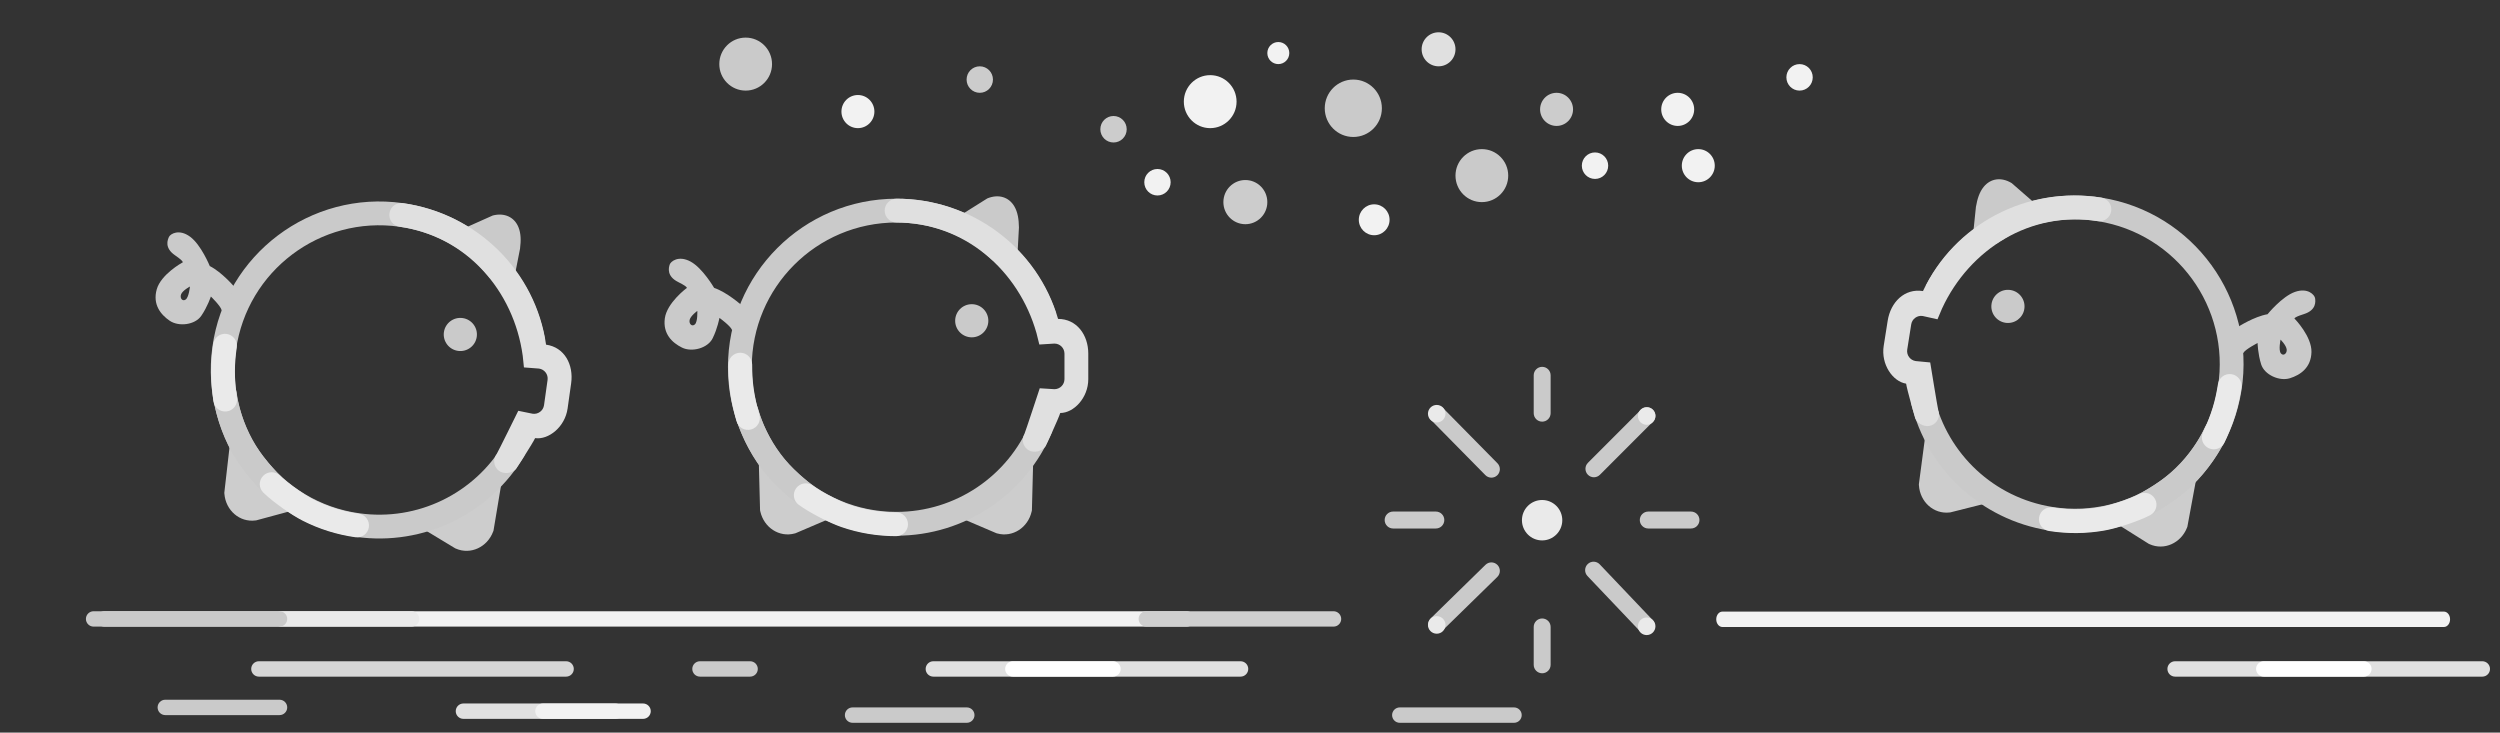 <?xml version="1.0" encoding="UTF-8" standalone="no"?>
<svg width="1365px" height="400px" viewBox="0 0 1365 400" version="1.1" xmlns="http://www.w3.org/2000/svg" xmlns:xlink="http://www.w3.org/1999/xlink" xmlns:sketch="http://www.bohemiancoding.com/sketch/ns">
    <rect x="0" y="0" width="1365" height="400" fill="#333333" stroke="none"/>
    <!-- Generator: Sketch 3.3.2 (12043) - http://www.bohemiancoding.com/sketch -->
    <title>left</title>
    <desc>Created with Sketch.</desc>
    <defs></defs>
    <g id="Page-1" stroke="none" stroke-width="1" fill="none" fill-rule="evenodd" sketch:type="MSPage">
        <g id="illustration-donate" sketch:type="MSArtboardGroup" transform="translate(0, -105)">
            <g id="land" sketch:type="MSLayerGroup" transform="translate(46.905, 438.384)">
                <path d="M106.765,8.752 L601.035,8.752 C603.355,8.752 605.235,6.871 605.235,4.551 C605.235,2.231 603.355,0.35 601.035,0.35 L106.765,0.35 C104.445,0.35 102.564,2.231 102.564,4.551 C102.564,6.871 104.445,8.752 106.765,8.752 L106.765,8.752 Z" id="Shape" fill="#F2F2F2" sketch:type="MSShapeGroup"></path>
                <path d="M893.514,8.953 L1287.488,8.953 C1289.337,8.953 1290.836,7.072 1290.836,4.752 C1290.836,2.432 1289.337,0.551 1287.488,0.551 L893.514,0.551 C891.665,0.551 890.166,2.432 890.166,4.752 C890.166,7.072 891.665,8.953 893.514,8.953 L893.514,8.953 Z" id="Shape" fill="#F2F2F2" sketch:type="MSShapeGroup"></path>
                <path d="M462.702,36.059 L630.439,36.059 C632.759,36.059 634.639,34.178 634.639,31.858 C634.639,29.538 632.759,27.657 630.439,27.657 L462.702,27.657 C460.382,27.657 458.501,29.538 458.501,31.858 C458.501,34.178 460.382,36.059 462.702,36.059 L462.702,36.059 Z" id="Shape" fill="#E0E0E0" sketch:type="MSShapeGroup"></path>
                <path d="M1140.702,36.059 L1308.439,36.059 C1310.759,36.059 1312.639,34.178 1312.639,31.858 C1312.639,29.538 1310.759,27.657 1308.439,27.657 L1140.702,27.657 C1138.382,27.657 1136.501,29.538 1136.501,31.858 C1136.501,34.178 1138.382,36.059 1140.702,36.059 L1140.702,36.059 Z" id="Shape" fill="#E0E0E0" sketch:type="MSShapeGroup"></path>
                <path d="M206.13,59.118 L289.14,59.118 C291.46,59.118 293.34,57.238 293.34,54.917 C293.34,52.597 291.46,50.716 289.14,50.716 L206.13,50.716 C203.81,50.716 201.929,52.597 201.929,54.917 C201.929,57.238 203.81,59.118 206.13,59.118 L206.13,59.118 Z" id="Shape" fill="#E0E0E0" sketch:type="MSShapeGroup"></path>
                <path d="M335.284,36.059 L362.652,36.059 C364.972,36.059 366.853,34.178 366.853,31.858 C366.853,29.538 364.972,27.657 362.652,27.657 L335.284,27.657 C332.965,27.657 331.084,29.538 331.084,31.858 C331.084,34.178 332.965,36.059 335.284,36.059 L335.284,36.059 Z" id="Shape" fill="#CACACA" sketch:type="MSShapeGroup"></path>
                <path d="M418.596,61.265 L480.967,61.265 C483.287,61.265 485.168,59.385 485.168,57.064 C485.168,54.744 483.287,52.863 480.967,52.863 L418.596,52.863 C416.276,52.863 414.395,54.744 414.395,57.064 C414.395,59.385 416.276,61.265 418.596,61.265 L418.596,61.265 Z" id="Shape" fill="#CACACA" sketch:type="MSShapeGroup"></path>
                <path d="M717.378,61.265 L779.75,61.265 C782.07,61.265 783.95,59.385 783.95,57.064 C783.95,54.744 782.07,52.863 779.75,52.863 L717.378,52.863 C715.059,52.863 713.178,54.744 713.178,57.064 C713.178,59.385 715.059,61.265 717.378,61.265 L717.378,61.265 Z" id="Shape" fill="#CACACA" sketch:type="MSShapeGroup"></path>
                <path d="M43.344,57.064 L105.716,57.064 C108.035,57.064 109.916,55.183 109.916,52.863 C109.916,50.543 108.035,48.662 105.716,48.662 L43.344,48.662 C41.024,48.662 39.144,50.543 39.144,52.863 C39.144,55.183 41.024,57.064 43.344,57.064 L43.344,57.064 Z" id="Shape" fill="#CACACA" sketch:type="MSShapeGroup"></path>
                <path d="M506.108,36.059 L560.777,36.059 C563.097,36.059 564.978,34.178 564.978,31.858 C564.978,29.538 563.097,27.657 560.777,27.657 L506.108,27.657 C503.788,27.657 501.907,29.538 501.907,31.858 C501.907,34.178 503.788,36.059 506.108,36.059 L506.108,36.059 Z" id="Shape" fill="#FFFFFF" sketch:type="MSShapeGroup"></path>
                <path d="M1189.108,36.059 L1243.777,36.059 C1246.097,36.059 1247.978,34.178 1247.978,31.858 C1247.978,29.538 1246.097,27.657 1243.777,27.657 L1189.108,27.657 C1186.788,27.657 1184.907,29.538 1184.907,31.858 C1184.907,34.178 1186.788,36.059 1189.108,36.059 L1189.108,36.059 Z" id="Shape" fill="#FFFFFF" sketch:type="MSShapeGroup"></path>
                <path d="M249.536,59.118 L304.205,59.118 C306.525,59.118 308.406,57.238 308.406,54.917 C308.406,52.597 306.525,50.716 304.205,50.716 L249.536,50.716 C247.216,50.716 245.335,52.597 245.335,54.917 C245.335,57.238 247.216,59.118 249.536,59.118 L249.536,59.118 Z" id="Shape" fill="#F2F2F2" sketch:type="MSShapeGroup"></path>
                <path d="M94.451,36.059 L262.188,36.059 C264.508,36.059 266.389,34.178 266.389,31.858 C266.389,29.538 264.508,27.657 262.188,27.657 L94.451,27.657 C92.131,27.657 90.251,29.538 90.251,31.858 C90.251,34.178 92.131,36.059 94.451,36.059 L94.451,36.059 Z" id="Shape" fill="#D6D6D6" sketch:type="MSShapeGroup"></path>
                <path d="M10.09,8.752 L177.826,8.752 C180.146,8.752 182.027,6.871 182.027,4.551 C182.027,2.231 180.146,0.35 177.826,0.35 L10.09,0.35 C7.77,0.35 5.889,2.231 5.889,4.551 C5.889,6.871 7.77,8.752 10.09,8.752 L10.09,8.752 Z" id="Shape" fill="#EAEAEA" sketch:type="MSShapeGroup"></path>
                <path d="M578.98,8.752 L681.194,8.752 C683.514,8.752 685.395,6.871 685.395,4.551 C685.395,2.231 683.514,0.35 681.194,0.35 L578.98,0.35 C576.66,0.35 574.779,2.231 574.779,4.551 C574.779,6.871 576.66,8.752 578.98,8.752 L578.98,8.752 Z" id="Shape" fill="#CFCFCF" sketch:type="MSShapeGroup"></path>
                <path d="M4.201,8.752 L105.716,8.752 C108.035,8.752 109.916,6.871 109.916,4.551 C109.916,2.231 108.035,0.35 105.716,0.35 L4.201,0.35 C1.881,0.35 0,2.231 0,4.551 C0,6.871 1.881,8.752 4.201,8.752 L4.201,8.752 Z" id="Shape" fill="#CACACA" sketch:type="MSShapeGroup"></path>
            </g>
            <g id="PIG" sketch:type="MSLayerGroup" transform="translate(362, 212)">
                <path d="M181.643,183.967 L182.046,184.139 L182.469,184.256 C190.935,186.59 199.308,181.026 201.28,172.281 L201.42,171.657 L201.437,171.019 L202.102,145.204 L189.106,144.869 L168.937,164.401 L163.829,176.355 L181.643,183.967 Z" id="Shape" fill="#CDCDCD" sketch:type="MSShapeGroup"></path>
                <path d="M65.308,144.869 L52.312,145.204 L52.978,171.019 L52.994,171.657 L53.135,172.281 C55.106,181.026 63.48,186.59 71.945,184.256 L72.368,184.139 L72.771,183.967 L90.585,176.355 L85.477,164.401 L65.308,144.869 Z" id="Shape" fill="#CDCDCD" sketch:type="MSShapeGroup"></path>
                <path d="M194.34,17.209 C194.281,12.575 193.646,8.827 191.878,5.76 C188.869,0.539 183.187,-1.176 177.073,1.332 L159.422,12.395 L166.378,23.377 L180.343,35.375 L193.323,36.085 L194.34,17.209 Z" id="Shape" fill="#CACACA" sketch:type="MSShapeGroup"></path>
                <g id="Shape-+-Shape" transform="translate(34.782, 0.746)" sketch:type="MSShapeGroup">
                    <path d="M179.716,62.854 C167.059,25.995 132.283,0.746 92.683,0.746 C41.873,0.746 0.683,41.936 0.683,92.746 C0.683,143.556 41.873,184.746 92.683,184.746 C130.251,184.746 163.613,162.018 177.73,127.89 L165.717,122.92 C153.594,152.229 124.945,171.746 92.683,171.746 C49.052,171.746 13.683,136.377 13.683,92.746 C13.683,49.116 49.052,13.746 92.683,13.746 C126.688,13.746 156.554,35.429 167.421,67.076 L179.716,62.854 L179.716,62.854 Z" id="Shape" fill="#CACACA"></path>
                    <path d="M182.106,117.75 C189.514,117.75 197.421,109.469 197.421,99.257 L197.421,85.34 C197.421,75.127 191.136,66.378 180.923,66.378 C169.751,27.688 133.967,0.746 92.753,0.746 C89.163,0.746 86.253,3.656 86.253,7.246 C86.253,10.836 89.163,13.746 92.753,13.746 C129.66,13.746 159.438,39.766 169.154,74.178 L170.688,80.364 L178.93,79.847 C181.962,79.847 184.421,82.306 184.421,85.34 L184.421,99.257 C184.421,102.289 181.96,104.75 178.93,104.75 L170.922,104.254 C170.922,104.254 162.897,128.605 162.544,129.213 C160.743,132.317 161.799,136.295 164.904,138.097 C167.852,139.808 172.166,138.664 174.136,135.885 C174.241,135.738 181.263,120.596 182.106,117.75 Z" id="Shape" fill="#E0E0E0"></path>
                </g>
                <ellipse id="Oval-4" fill="#CACACA" sketch:type="MSShapeGroup" cx="168.578" cy="68.135" rx="9.056" ry="9.048"></ellipse>
                <path d="M82.447,158.628 C82.293,158.513 81.973,158.269 81.512,157.909 C80.727,157.296 79.848,156.592 78.9,155.809 C76.189,153.572 73.48,151.169 70.971,148.709 C68.322,146.113 66.061,143.613 64.319,141.304 C58.604,133.73 54.027,123.987 51.999,116.351 C51.078,112.881 47.519,110.815 44.049,111.736 C40.58,112.657 38.514,116.217 39.435,119.687 C41.879,128.894 47.175,140.166 53.941,149.133 C56.116,152.016 58.794,154.978 61.872,157.994 C64.67,160.736 67.648,163.379 70.625,165.835 C71.667,166.695 72.636,167.472 73.51,168.155 C74.045,168.572 74.436,168.871 74.661,169.039 C77.536,171.189 81.609,170.601 83.759,167.726 C85.909,164.852 85.322,160.778 82.447,158.628 L82.447,158.628 Z" id="Shape" fill="#CACACA" sketch:type="MSShapeGroup"></path>
                <path d="M52.635,119.416 C49.482,108.501 48.683,101.057 48.683,92.092 L48.683,92.092 C48.683,88.502 45.773,85.592 42.183,85.592 C38.593,85.592 35.683,88.502 35.683,92.092 L35.683,92.092 C35.683,102.177 36.605,110.767 40.145,123.024 C41.141,126.473 44.745,128.461 48.194,127.464 C51.643,126.468 53.631,122.865 52.635,119.416 L52.635,119.416 Z" id="Shape" fill="#EAEAEA" sketch:type="MSShapeGroup"></path>
                <path d="M127.263,172.746 C118.459,172.746 109.861,171.303 101.715,168.508 C96.539,166.733 86.839,161.812 81.762,158.134 C78.855,156.028 74.791,156.677 72.685,159.585 C70.579,162.492 71.228,166.556 74.136,168.662 C80.289,173.12 91.139,178.624 97.497,180.805 C106.996,184.064 117.019,185.746 127.263,185.746 C130.853,185.746 133.763,182.836 133.763,179.246 C133.763,175.656 130.853,172.746 127.263,172.746 L127.263,172.746 Z" id="Shape" fill="#EAEAEA" sketch:type="MSShapeGroup"></path>
                <path d="M42.752,59.543 C42.752,59.543 35.012,52.605 27.907,50.179 C27.907,50.179 21.636,39.367 15.04,35.811 C8.445,32.255 4.186,35.758 3.644,37.475 C3.102,39.191 1.883,43.81 8.294,46.995 C14.704,50.179 12.73,50.435 12.73,50.435 C12.73,50.435 2.117,58.385 0.991,66.836 C-0.134,75.286 5.002,80.13 10.381,82.791 C15.76,85.451 24.394,83.145 27.082,77.752 C29.769,72.359 30.821,66.565 30.821,66.565 C30.821,66.565 36.782,70.888 37.662,73.098 C38.542,75.308 42.752,59.543 42.752,59.543 Z M18.735,62.755 C18.735,62.755 19.014,68.607 17.421,70.108 C15.827,71.609 13.994,69.766 14.564,67.567 C15.134,65.369 18.735,62.755 18.735,62.755 Z" id="Path-117" fill="#CACACA" sketch:type="MSShapeGroup"></path>
            </g>
            <g id="PIG" sketch:type="MSLayerGroup" transform="translate(1143.881, 305) scale(-1, 1) rotate(-9) translate(-1143.881, -305) translate(1027.381, 212)">
                <path d="M181.643,183.967 L182.046,184.139 L182.469,184.256 C190.935,186.59 199.308,181.026 201.28,172.281 L201.42,171.657 L201.437,171.019 L202.102,145.204 L189.106,144.869 L168.937,164.401 L163.829,176.355 L181.643,183.967 Z" id="Shape" fill="#CDCDCD" sketch:type="MSShapeGroup"></path>
                <path d="M65.308,144.869 L52.312,145.204 L52.978,171.019 L52.994,171.657 L53.135,172.281 C55.106,181.026 63.48,186.59 71.945,184.256 L72.368,184.139 L72.771,183.967 L90.585,176.355 L85.477,164.401 L65.308,144.869 Z" id="Shape" fill="#CDCDCD" sketch:type="MSShapeGroup"></path>
                <path d="M194.34,17.209 C194.281,12.575 193.646,8.827 191.878,5.76 C188.869,0.539 183.187,-1.176 177.073,1.332 L159.422,12.395 L166.378,23.377 L180.343,35.375 L193.323,36.085 L194.34,17.209 Z" id="Shape" fill="#CACACA" sketch:type="MSShapeGroup"></path>
                <g id="Shape-+-Shape" transform="translate(34.782, 0.746)" sketch:type="MSShapeGroup">
                    <path d="M179.716,62.854 C167.059,25.995 132.283,0.746 92.683,0.746 C41.873,0.746 0.683,41.936 0.683,92.746 C0.683,143.556 41.873,184.746 92.683,184.746 C130.251,184.746 163.613,162.018 177.73,127.89 L165.717,122.92 C153.594,152.229 124.945,171.746 92.683,171.746 C49.052,171.746 13.683,136.377 13.683,92.746 C13.683,49.116 49.052,13.746 92.683,13.746 C126.688,13.746 156.554,35.429 167.421,67.076 L179.716,62.854 L179.716,62.854 Z" id="Shape" fill="#CACACA"></path>
                    <path d="M182.106,117.75 C189.514,117.75 197.421,109.469 197.421,99.257 L197.421,85.34 C197.421,75.127 191.136,66.378 180.923,66.378 C169.751,27.688 133.967,0.746 92.753,0.746 C89.163,0.746 86.253,3.656 86.253,7.246 C86.253,10.836 89.163,13.746 92.753,13.746 C129.66,13.746 159.438,39.766 169.154,74.178 L170.688,80.364 L178.93,79.847 C181.962,79.847 184.421,82.306 184.421,85.34 L184.421,99.257 C184.421,102.289 181.96,104.75 178.93,104.75 L170.922,104.254 C170.922,104.254 162.897,128.605 162.544,129.213 C160.743,132.317 161.799,136.295 164.904,138.097 C167.852,139.808 172.166,138.664 174.136,135.885 C174.241,135.738 181.263,120.596 182.106,117.75 Z" id="Shape" fill="#E0E0E0"></path>
                </g>
                <ellipse id="Oval-4" fill="#CACACA" sketch:type="MSShapeGroup" cx="168.578" cy="68.135" rx="9.056" ry="9.048"></ellipse>
                <path d="M82.447,158.628 C82.293,158.513 81.973,158.269 81.512,157.909 C80.727,157.296 79.848,156.592 78.9,155.809 C76.189,153.572 73.48,151.169 70.971,148.709 C68.322,146.113 66.061,143.613 64.319,141.304 C58.604,133.73 54.027,123.987 51.999,116.351 C51.078,112.881 47.519,110.815 44.049,111.736 C40.58,112.657 38.514,116.217 39.435,119.687 C41.879,128.894 47.175,140.166 53.941,149.133 C56.116,152.016 58.794,154.978 61.872,157.994 C64.67,160.736 67.648,163.379 70.625,165.835 C71.667,166.695 72.636,167.472 73.51,168.155 C74.045,168.572 74.436,168.871 74.661,169.039 C77.536,171.189 81.609,170.601 83.759,167.726 C85.909,164.852 85.322,160.778 82.447,158.628 L82.447,158.628 Z" id="Shape" fill="#CACACA" sketch:type="MSShapeGroup"></path>
                <path d="M52.635,119.416 C49.482,108.501 48.683,101.057 48.683,92.092 L48.683,92.092 C48.683,88.502 45.773,85.592 42.183,85.592 C38.593,85.592 35.683,88.502 35.683,92.092 L35.683,92.092 C35.683,102.177 36.605,110.767 40.145,123.024 C41.141,126.473 44.745,128.461 48.194,127.464 C51.643,126.468 53.631,122.865 52.635,119.416 L52.635,119.416 Z" id="Shape" fill="#EAEAEA" sketch:type="MSShapeGroup"></path>
                <path d="M127.263,172.746 C118.459,172.746 109.861,171.303 101.715,168.508 C96.539,166.733 86.839,161.812 81.762,158.134 C78.855,156.028 74.791,156.677 72.685,159.585 C70.579,162.492 71.228,166.556 74.136,168.662 C80.289,173.12 91.139,178.624 97.497,180.805 C106.996,184.064 117.019,185.746 127.263,185.746 C130.853,185.746 133.763,182.836 133.763,179.246 C133.763,175.656 130.853,172.746 127.263,172.746 L127.263,172.746 Z" id="Shape" fill="#EAEAEA" sketch:type="MSShapeGroup"></path>
                <path d="M42.752,59.543 C42.752,59.543 35.012,52.605 27.907,50.179 C27.907,50.179 21.636,39.367 15.04,35.811 C8.445,32.255 4.186,35.758 3.644,37.475 C3.102,39.191 1.883,43.81 8.294,46.995 C14.704,50.179 12.73,50.435 12.73,50.435 C12.73,50.435 2.117,58.385 0.991,66.836 C-0.134,75.286 5.002,80.13 10.381,82.791 C15.76,85.451 24.394,83.145 27.082,77.752 C29.769,72.359 30.821,66.565 30.821,66.565 C30.821,66.565 36.782,70.888 37.662,73.098 C38.542,75.308 42.752,59.543 42.752,59.543 Z M18.735,62.755 C18.735,62.755 19.014,68.607 17.421,70.108 C15.827,71.609 13.994,69.766 14.564,67.567 C15.134,65.369 18.735,62.755 18.735,62.755 Z" id="Path-117" fill="#CACACA" sketch:type="MSShapeGroup"></path>
            </g>
            <g id="PIG" sketch:type="MSLayerGroup" transform="translate(196.309, 305) rotate(8) translate(-196.309, -305) translate(79.809, 212)">
                <path d="M181.643,183.967 L182.046,184.139 L182.469,184.256 C190.935,186.59 199.308,181.026 201.28,172.281 L201.42,171.657 L201.437,171.019 L202.102,145.204 L189.106,144.869 L168.937,164.401 L163.829,176.355 L181.643,183.967 Z" id="Shape" fill="#CDCDCD" sketch:type="MSShapeGroup"></path>
                <path d="M65.308,144.869 L52.312,145.204 L52.978,171.019 L52.994,171.657 L53.135,172.281 C55.106,181.026 63.48,186.59 71.945,184.256 L72.368,184.139 L72.771,183.967 L90.585,176.355 L85.477,164.401 L65.308,144.869 Z" id="Shape" fill="#CDCDCD" sketch:type="MSShapeGroup"></path>
                <path d="M194.34,17.209 C194.281,12.575 193.646,8.827 191.878,5.76 C188.869,0.539 183.187,-1.176 177.073,1.332 L159.422,12.395 L166.378,23.377 L180.343,35.375 L193.323,36.085 L194.34,17.209 Z" id="Shape" fill="#CACACA" sketch:type="MSShapeGroup"></path>
                <g id="Shape-+-Shape" transform="translate(34.782, 0.746)" sketch:type="MSShapeGroup">
                    <path d="M179.716,62.854 C167.059,25.995 132.283,0.746 92.683,0.746 C41.873,0.746 0.683,41.936 0.683,92.746 C0.683,143.556 41.873,184.746 92.683,184.746 C130.251,184.746 163.613,162.018 177.73,127.89 L165.717,122.92 C153.594,152.229 124.945,171.746 92.683,171.746 C49.052,171.746 13.683,136.377 13.683,92.746 C13.683,49.116 49.052,13.746 92.683,13.746 C126.688,13.746 156.554,35.429 167.421,67.076 L179.716,62.854 L179.716,62.854 Z" id="Shape" fill="#CACACA"></path>
                    <path d="M182.106,117.75 C189.514,117.75 197.421,109.469 197.421,99.257 L197.421,85.34 C197.421,75.127 191.136,66.378 180.923,66.378 C169.751,27.688 133.967,0.746 92.753,0.746 C89.163,0.746 86.253,3.656 86.253,7.246 C86.253,10.836 89.163,13.746 92.753,13.746 C129.66,13.746 159.438,39.766 169.154,74.178 L170.688,80.364 L178.93,79.847 C181.962,79.847 184.421,82.306 184.421,85.34 L184.421,99.257 C184.421,102.289 181.96,104.75 178.93,104.75 L170.922,104.254 C170.922,104.254 162.897,128.605 162.544,129.213 C160.743,132.317 161.799,136.295 164.904,138.097 C167.852,139.808 172.166,138.664 174.136,135.885 C174.241,135.738 181.263,120.596 182.106,117.75 Z" id="Shape" fill="#E0E0E0"></path>
                </g>
                <ellipse id="Oval-4" fill="#CACACA" sketch:type="MSShapeGroup" cx="168.578" cy="68.135" rx="9.056" ry="9.048"></ellipse>
                <path d="M82.447,158.628 C82.293,158.513 81.973,158.269 81.512,157.909 C80.727,157.296 79.848,156.592 78.9,155.809 C76.189,153.572 73.48,151.169 70.971,148.709 C68.322,146.113 66.061,143.613 64.319,141.304 C58.604,133.73 54.027,123.987 51.999,116.351 C51.078,112.881 47.519,110.815 44.049,111.736 C40.58,112.657 38.514,116.217 39.435,119.687 C41.879,128.894 47.175,140.166 53.941,149.133 C56.116,152.016 58.794,154.978 61.872,157.994 C64.67,160.736 67.648,163.379 70.625,165.835 C71.667,166.695 72.636,167.472 73.51,168.155 C74.045,168.572 74.436,168.871 74.661,169.039 C77.536,171.189 81.609,170.601 83.759,167.726 C85.909,164.852 85.322,160.778 82.447,158.628 L82.447,158.628 Z" id="Shape" fill="#CACACA" sketch:type="MSShapeGroup"></path>
                <path d="M52.635,119.416 C49.482,108.501 48.683,101.057 48.683,92.092 L48.683,92.092 C48.683,88.502 45.773,85.592 42.183,85.592 C38.593,85.592 35.683,88.502 35.683,92.092 L35.683,92.092 C35.683,102.177 36.605,110.767 40.145,123.024 C41.141,126.473 44.745,128.461 48.194,127.464 C51.643,126.468 53.631,122.865 52.635,119.416 L52.635,119.416 Z" id="Shape" fill="#EAEAEA" sketch:type="MSShapeGroup"></path>
                <path d="M127.263,172.746 C118.459,172.746 109.861,171.303 101.715,168.508 C96.539,166.733 86.839,161.812 81.762,158.134 C78.855,156.028 74.791,156.677 72.685,159.585 C70.579,162.492 71.228,166.556 74.136,168.662 C80.289,173.12 91.139,178.624 97.497,180.805 C106.996,184.064 117.019,185.746 127.263,185.746 C130.853,185.746 133.763,182.836 133.763,179.246 C133.763,175.656 130.853,172.746 127.263,172.746 L127.263,172.746 Z" id="Shape" fill="#EAEAEA" sketch:type="MSShapeGroup"></path>
                <path d="M42.752,59.543 C42.752,59.543 35.012,52.605 27.907,50.179 C27.907,50.179 21.636,39.367 15.04,35.811 C8.445,32.255 4.186,35.758 3.644,37.475 C3.102,39.191 1.883,43.81 8.294,46.995 C14.704,50.179 12.73,50.435 12.73,50.435 C12.73,50.435 2.117,58.385 0.991,66.836 C-0.134,75.286 5.002,80.13 10.381,82.791 C15.76,85.451 24.394,83.145 27.082,77.752 C29.769,72.359 30.821,66.565 30.821,66.565 C30.821,66.565 36.782,70.888 37.662,73.098 C38.542,75.308 42.752,59.543 42.752,59.543 Z M18.735,62.755 C18.735,62.755 19.014,68.607 17.421,70.108 C15.827,71.609 13.994,69.766 14.564,67.567 C15.134,65.369 18.735,62.755 18.735,62.755 Z" id="Path-117" fill="#CACACA" sketch:type="MSShapeGroup"></path>
            </g>
            <g id="Group" sketch:type="MSLayerGroup" transform="translate(392, 122)">
                <ellipse id="Oval-17" fill="#CACACA" sketch:type="MSShapeGroup" cx="417.093" cy="78.887" rx="14.397" ry="14.468"></ellipse>
                <ellipse id="Oval-17" fill="#CCCCCC" sketch:type="MSShapeGroup" cx="215.981" cy="53.568" rx="7.198" ry="7.234"></ellipse>
                <ellipse id="Oval-17" fill="#F2F2F2" sketch:type="MSShapeGroup" cx="590.562" cy="25.234" rx="7.198" ry="7.234"></ellipse>
                <ellipse id="Oval-17" fill="#CCCCCC" sketch:type="MSShapeGroup" cx="142.957" cy="26.44" rx="7.198" ry="7.234"></ellipse>
                <ellipse id="Oval-17" fill="#F2F2F2" sketch:type="MSShapeGroup" cx="239.975" cy="82.504" rx="7.198" ry="7.234"></ellipse>
                <ellipse id="Oval-17" fill="#F2F2F2" sketch:type="MSShapeGroup" cx="478.879" cy="73.462" rx="7.198" ry="7.234"></ellipse>
                <ellipse id="Oval-17" fill="#F2F2F2" sketch:type="MSShapeGroup" cx="305.96" cy="11.972" rx="5.999" ry="6.028"></ellipse>
                <ellipse id="Oval-17" fill="#E0E0E0" sketch:type="MSShapeGroup" cx="393.455" cy="9.919" rx="9.241" ry="9.287"></ellipse>
                <ellipse id="Oval-17" fill="#CCCCCC" sketch:type="MSShapeGroup" cx="287.964" cy="93.355" rx="11.997" ry="12.057"></ellipse>
                <ellipse id="Oval-17" fill="#F2F2F2" sketch:type="MSShapeGroup" cx="358.307" cy="103.001" rx="8.398" ry="8.44"></ellipse>
                <ellipse id="Oval-17" fill="#CACACA" sketch:type="MSShapeGroup" cx="346.909" cy="42.114" rx="15.596" ry="15.674"></ellipse>
                <ellipse id="Oval-17" fill="#F2F2F2" sketch:type="MSShapeGroup" cx="524.027" cy="42.717" rx="8.998" ry="9.043"></ellipse>
                <ellipse id="Oval-17" fill="#F2F2F2" sketch:type="MSShapeGroup" cx="76.422" cy="43.922" rx="8.998" ry="9.043"></ellipse>
                <ellipse id="Oval-17" fill="#F2F2F2" sketch:type="MSShapeGroup" cx="535.265" cy="73.462" rx="8.998" ry="9.043"></ellipse>
                <ellipse id="Oval-17" fill="#CCCCCC" sketch:type="MSShapeGroup" cx="457.883" cy="42.717" rx="8.998" ry="9.043"></ellipse>
                <ellipse id="Oval-17" fill="#F2F2F2" sketch:type="MSShapeGroup" cx="268.769" cy="38.497" rx="14.397" ry="14.468"></ellipse>
                <ellipse id="Oval-17" fill="#CACACA" sketch:type="MSShapeGroup" cx="15.136" cy="18" rx="14.397" ry="14.468"></ellipse>
            </g>
            <g id="Group" sketch:type="MSLayerGroup" transform="translate(756, 305)">
                <path d="M61.592,52.923 L32.097,22.993 C30.304,21.175 27.379,21.156 25.563,22.951 C23.747,24.746 23.728,27.676 25.521,29.494 L55.017,59.424 C56.809,61.243 59.734,61.262 61.55,59.467 C63.366,57.672 63.385,54.742 61.592,52.923 L61.592,52.923 Z" id="Shape" fill="#CACACA" sketch:type="MSShapeGroup"></path>
                <path d="M146.229,138.407 L117.444,108.121 C115.685,106.27 112.761,106.198 110.913,107.96 C109.065,109.722 108.993,112.651 110.752,114.502 L139.537,144.788 C141.296,146.639 144.22,146.711 146.068,144.949 C147.916,143.187 147.988,140.258 146.229,138.407 L146.229,138.407 Z" id="Shape" fill="#CACACA" sketch:type="MSShapeGroup"></path>
                <path d="M167.281,79.309 L143.949,79.309 C141.398,79.309 139.329,81.381 139.329,83.937 C139.329,86.492 141.398,88.564 143.949,88.564 L167.281,88.564 C169.833,88.564 171.901,86.492 171.901,83.937 C171.901,81.381 169.833,79.309 167.281,79.309 L167.281,79.309 Z" id="Shape" fill="#CACACA" sketch:type="MSShapeGroup"></path>
                <path d="M90.643,162.985 L90.643,142.309 C90.643,139.754 88.575,137.682 86.024,137.682 C83.472,137.682 81.404,139.754 81.404,142.309 L81.404,162.985 C81.404,165.541 83.472,167.612 86.024,167.612 C88.575,167.612 90.643,165.541 90.643,162.985 L90.643,162.985 Z" id="Shape" fill="#CACACA" sketch:type="MSShapeGroup"></path>
                <path d="M90.643,25.595 L90.643,4.92 C90.643,2.364 88.575,0.292 86.024,0.292 C83.472,0.292 81.404,2.364 81.404,4.92 L81.404,25.595 C81.404,28.151 83.472,30.223 86.024,30.223 C88.575,30.223 90.643,28.151 90.643,25.595 L90.643,25.595 Z" id="Shape" fill="#CACACA" sketch:type="MSShapeGroup"></path>
                <path d="M27.976,79.309 L4.643,79.309 C2.092,79.309 0.024,81.381 0.024,83.937 C0.024,86.492 2.092,88.564 4.643,88.564 L27.976,88.564 C30.527,88.564 32.595,86.492 32.595,83.937 C32.595,81.381 30.527,79.309 27.976,79.309 L27.976,79.309 Z" id="Shape" fill="#CACACA" sketch:type="MSShapeGroup"></path>
                <path d="M139.972,23.684 L111.009,52.692 C109.205,54.499 109.205,57.428 111.009,59.235 C112.814,61.042 115.739,61.042 117.543,59.235 L146.505,30.228 C148.309,28.421 148.309,25.491 146.505,23.684 C144.701,21.877 141.776,21.877 139.972,23.684 L139.972,23.684 Z" id="Shape" fill="#CACACA" sketch:type="MSShapeGroup"></path>
                <path d="M55.077,108.388 L25.226,137.575 C23.4,139.36 23.365,142.289 25.147,144.118 C26.93,145.947 29.855,145.982 31.68,144.197 L61.532,115.01 C63.357,113.225 63.393,110.296 61.61,108.467 C59.828,106.638 56.903,106.603 55.077,108.388 L55.077,108.388 Z" id="Shape" fill="#CACACA" sketch:type="MSShapeGroup"></path>
                <ellipse id="Oval-13" fill="#EAEAEA" sketch:type="MSShapeGroup" cx="143.084" cy="27.144" rx="4.788" ry="4.795"></ellipse>
                <ellipse id="Oval-13" fill="#EAEAEA" sketch:type="MSShapeGroup" cx="143.084" cy="141.954" rx="4.788" ry="4.795"></ellipse>
                <ellipse id="Oval-13" fill="#EAEAEA" sketch:type="MSShapeGroup" cx="28.453" cy="25.888" rx="4.788" ry="4.795"></ellipse>
                <ellipse id="Oval-13" fill="#EAEAEA" sketch:type="MSShapeGroup" cx="28.453" cy="141.21" rx="4.788" ry="4.795"></ellipse>
                <ellipse id="Oval-52" fill="#EAEAEA" sketch:type="MSShapeGroup" cx="85.996" cy="84.032" rx="11.017" ry="11.034"></ellipse>
            </g>
        </g>
    </g>
</svg>